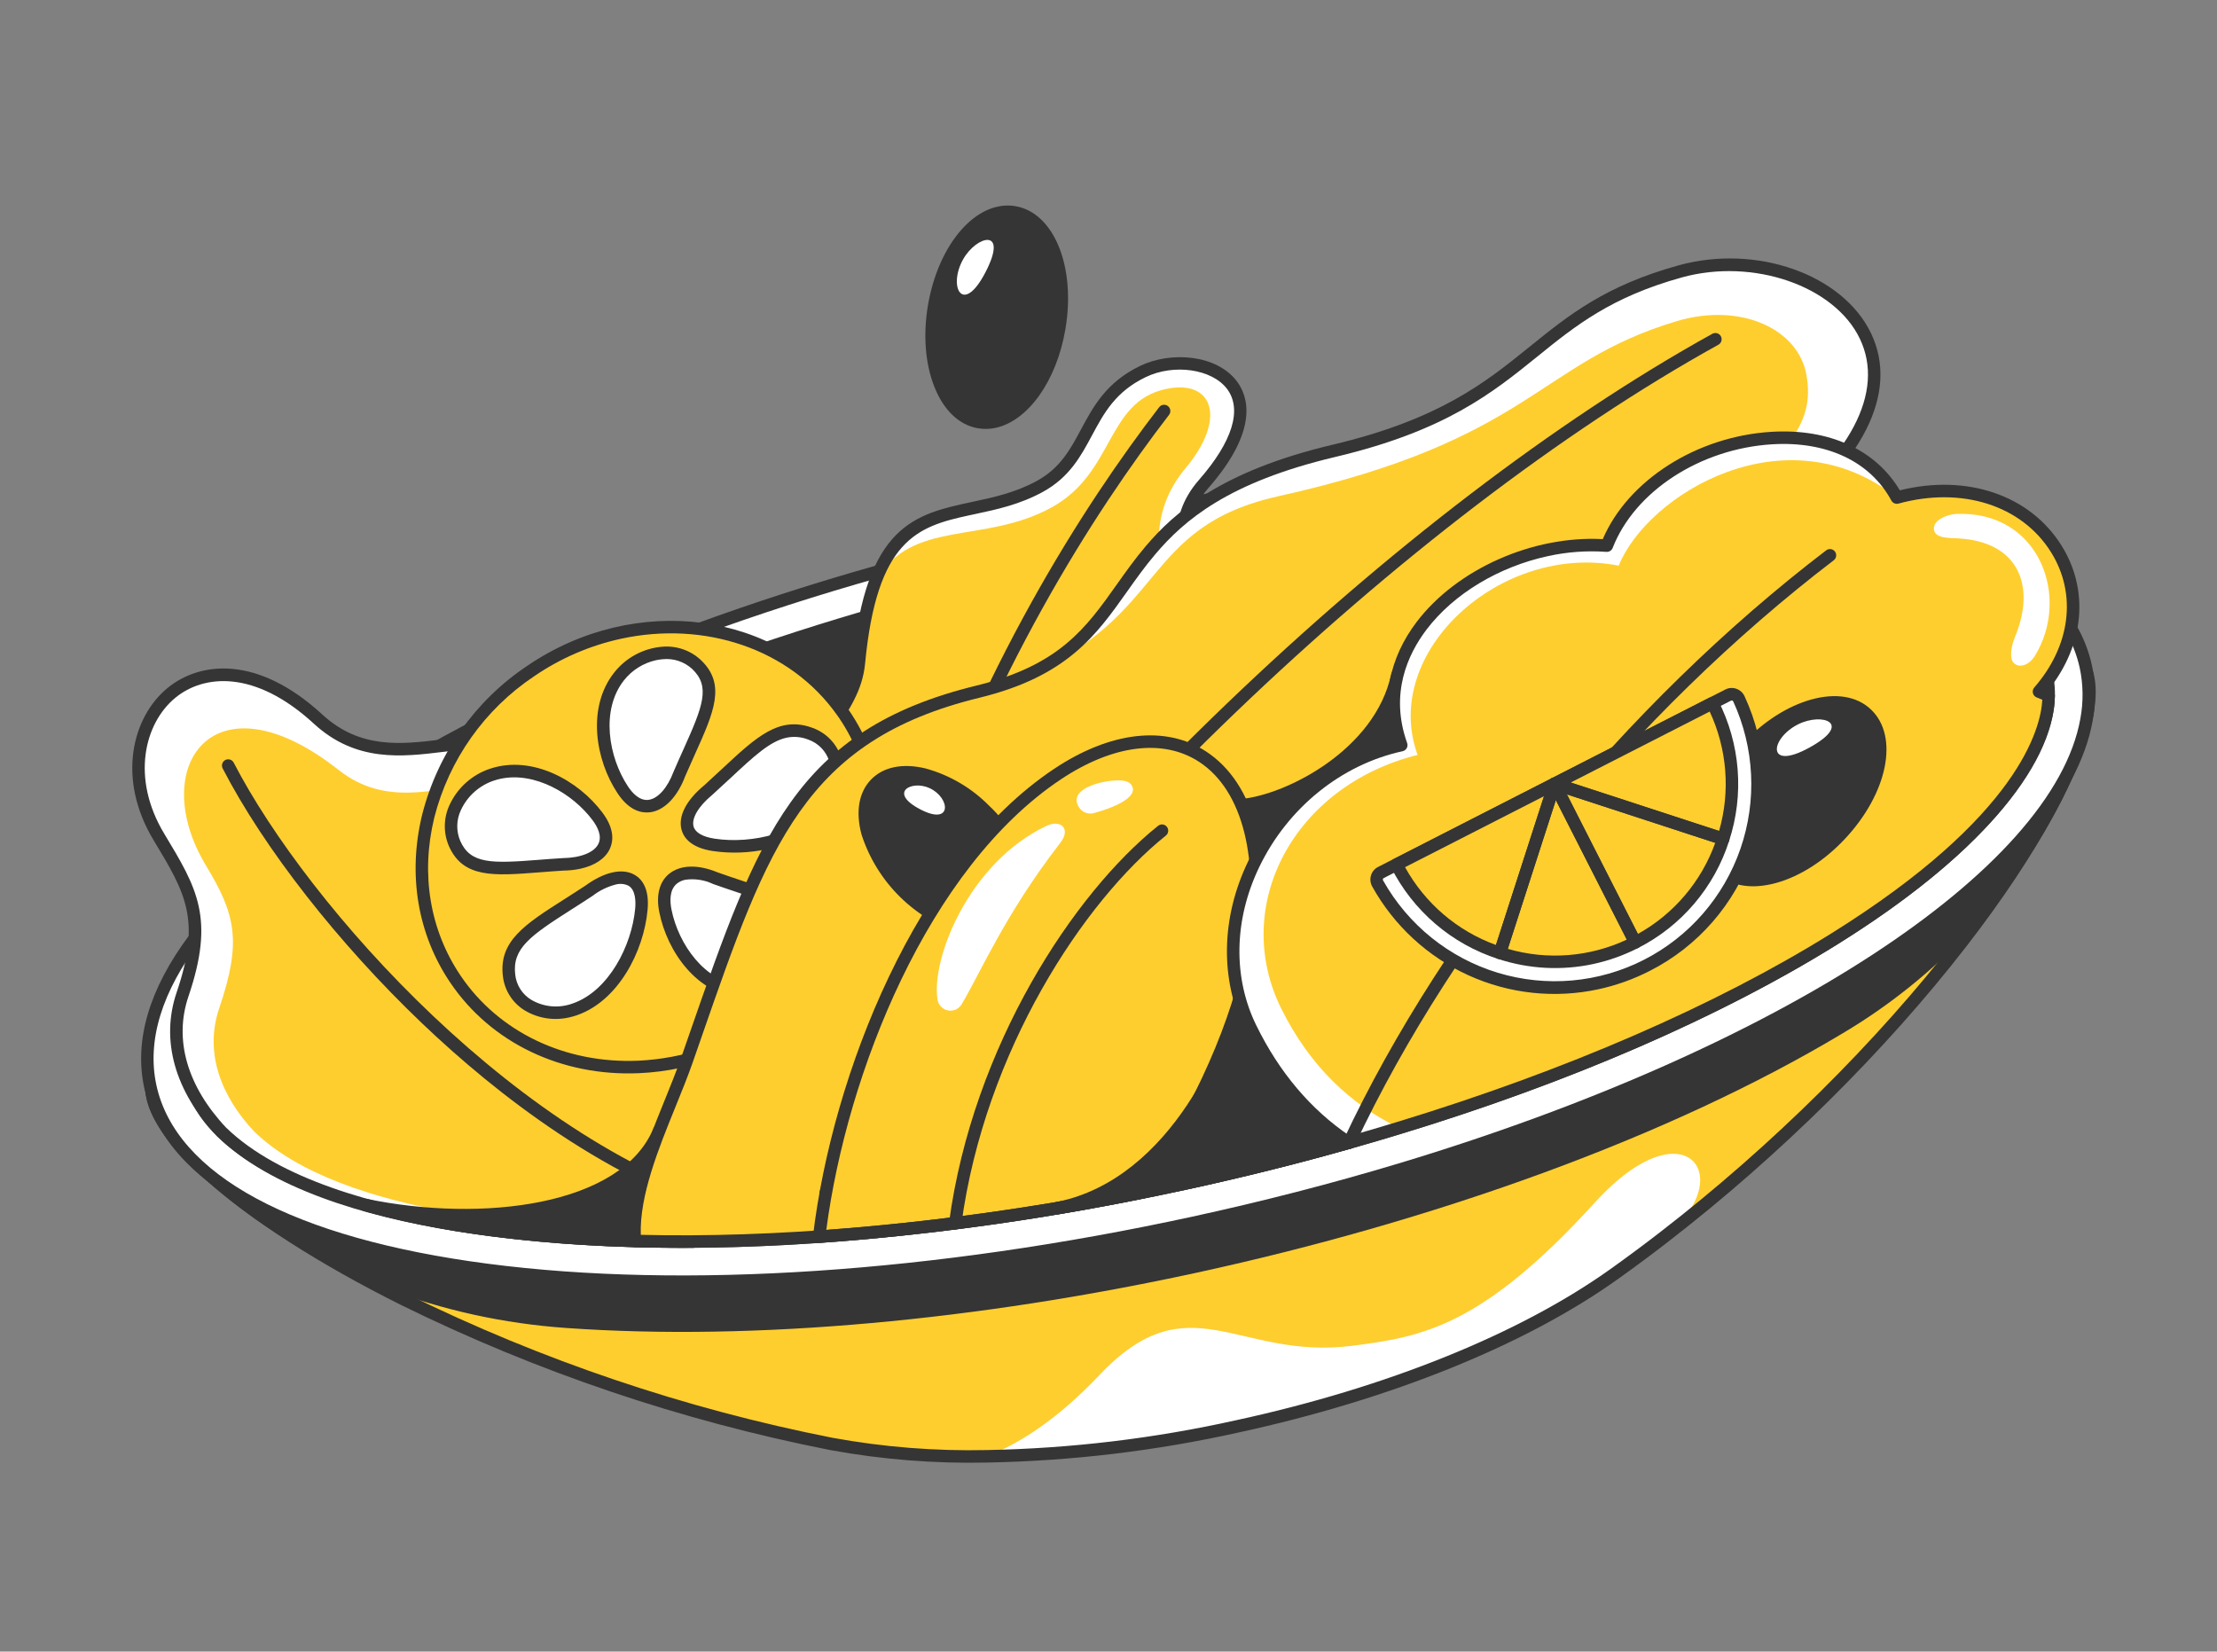 <svg width="251" height="187" viewBox="0 0 251 187" fill="none" xmlns="http://www.w3.org/2000/svg">
<rect x="0" y="0" width="251" height="187" fill="#808080" stroke="none"/>
<g clip-path="url(#clip0_241_995)">
<path d="M235.168 74.299C229.597 68.899 20.256 114.319 17.423 121.542C13.557 131.401 50.895 155.054 94.112 163.485C105.532 165.713 121.687 165.488 140.087 161.496C158.487 157.504 173.295 151.008 182.757 144.252C218.779 118.539 242.723 81.622 235.168 74.299Z" fill="#FECE2F"/>
<path d="M187.887 140.382C184.345 142.84 171.638 154.647 140.088 161.497C130.778 163.569 121.284 164.705 111.747 164.888C115.565 163.384 119.839 160.585 124.477 155.688C134.659 144.932 140.113 154.033 153.102 152.374C161.085 151.362 167.801 150.167 180.557 136.161C191.168 124.512 197.196 133.921 187.887 140.382Z" fill="white"/>
<path d="M232.857 90.144C227.287 101.054 218.753 110.155 208.241 116.397C171.062 138.682 109.315 152.836 64.158 149.653C50.432 148.685 37.217 143.814 26.404 135.26C19.562 129.852 16.104 124.899 17.419 121.543C20.122 114.655 210.516 73.055 233.095 73.863C234.697 75.793 235.816 78.078 236.359 80.528C236.224 81.02 235.963 83.996 232.857 90.144Z" fill="#353535"/>
<path d="M135.369 144.124C110.812 149.452 85.578 151.872 64.11 150.359C49.923 149.359 36.732 144.33 25.966 135.816C18.524 129.931 15.342 124.905 16.765 121.282C17.091 120.45 17.855 118.503 48.907 110.388C66.763 105.722 91.178 99.946 117.653 94.126C164.942 83.729 221.25 72.731 233.12 73.156C233.221 73.159 233.32 73.185 233.41 73.23C233.501 73.275 233.58 73.339 233.644 73.418C235.316 75.434 236.484 77.822 237.051 80.382C237.074 80.493 237.071 80.609 237.04 80.719C237.025 80.77 237.011 80.859 236.988 80.982C236.8 81.983 236.231 85.031 233.486 90.465C227.861 101.497 219.234 110.698 208.605 117.004C189.102 128.695 162.654 138.204 135.369 144.124ZM125.164 93.934C122.937 94.417 120.726 94.9 118.532 95.382C92.187 101.168 67.812 106.925 49.897 111.593C21.58 118.97 18.378 121.284 18.07 121.818C16.94 124.7 20.133 129.403 26.838 134.705C37.382 143.042 50.302 147.967 64.207 148.947C109.277 152.124 171.042 137.87 207.879 115.789C218.28 109.62 226.723 100.617 232.227 89.823L232.857 90.144L232.227 89.823C234.881 84.57 235.423 81.671 235.601 80.718C235.615 80.645 235.628 80.582 235.639 80.526C235.131 78.347 234.145 76.309 232.751 74.561C220.971 74.356 170.2 84.163 125.164 93.934Z" fill="#353535"/>
<path d="M140.238 162.189C130.882 164.274 121.341 165.415 111.756 165.596C105.799 165.728 99.843 165.254 93.98 164.179C77.147 160.861 60.818 155.34 45.411 147.759C36.083 143.101 28.407 138.17 23.212 133.5C17.774 128.612 15.546 124.387 16.765 121.283C17.091 120.451 17.855 118.504 48.907 110.389C66.763 105.723 91.178 99.947 117.653 94.127C164.943 83.73 221.25 72.732 233.121 73.157C234.494 73.206 235.253 73.395 235.658 73.792C237.115 75.203 237.586 77.513 237.056 80.654C235.983 87.042 230.721 96.707 222.617 107.165C213.476 118.972 201.474 130.855 188.822 140.624L188.809 140.634C188.796 140.645 188.783 140.656 188.768 140.667C186.974 142.056 185.088 143.457 183.163 144.829C172.731 152.279 157.486 158.444 140.238 162.189ZM125.163 93.934C122.937 94.417 120.726 94.9 118.532 95.382C92.187 101.168 67.812 106.925 49.897 111.593C21.58 118.97 18.378 121.284 18.07 121.818C16.037 127 27.797 137.383 46.038 146.492C61.331 154.017 77.539 159.497 94.247 162.79C100.016 163.846 105.876 164.312 111.737 164.181C121.227 164.001 130.674 162.871 139.938 160.805C157.004 157.103 172.064 151.017 182.345 143.676C184.244 142.32 186.104 140.939 187.874 139.57C187.909 139.537 187.947 139.508 187.987 139.481C200.538 129.786 212.439 118.001 221.502 106.295C229.468 96.013 234.63 86.58 235.666 80.415C236.113 77.763 235.78 75.876 234.676 74.807C233.572 73.738 234.395 74.618 233.072 74.571C221.929 74.171 170.625 84.071 125.163 93.934Z" fill="#353535"/>
<path d="M236.15 75.483C236.57 77.461 236.596 79.504 236.226 81.491C233.095 99.06 201.8 119.398 158.519 132.414C151.037 134.665 143.202 136.695 135.09 138.455C74.577 151.584 21.717 144.676 17.02 123.026C12.322 101.376 57.568 73.188 118.081 60.058C144.022 54.43 168.558 52.482 188.495 53.8C211.81 55.344 228.837 61.352 234.47 71.157C235.25 72.503 235.817 73.962 236.15 75.483Z" fill="white"/>
<path d="M135.24 139.147C105.897 145.513 77.413 147.409 55.034 144.484C32.416 141.528 18.671 133.96 16.331 123.175C13.991 112.39 23.364 99.807 42.724 87.744C61.878 75.81 88.586 65.732 117.93 59.365C143.216 53.879 167.631 51.71 188.539 53.093C212.918 54.708 229.446 60.996 235.08 70.803C235.897 72.213 236.49 73.741 236.839 75.333C237.278 77.403 237.306 79.538 236.92 81.617C235.353 90.411 227.017 99.968 212.815 109.253C198.784 118.426 180.079 126.669 158.723 133.092C151.127 135.377 143.226 137.414 135.24 139.147ZM118.231 60.749C89.04 67.082 62.489 77.096 43.469 88.947C24.654 100.67 15.505 112.72 17.709 122.876C19.912 133.032 33.232 140.208 55.214 143.081C77.437 145.985 105.751 144.097 134.94 137.764C142.89 136.039 150.755 134.011 158.316 131.737C201.444 118.765 232.477 98.523 235.531 81.366C235.885 79.469 235.86 77.52 235.461 75.632C235.143 74.183 234.603 72.792 233.859 71.509C228.546 62.261 211.995 56.063 188.449 54.505C167.967 53.151 143.029 55.368 118.231 60.749Z" fill="#353535"/>
<path d="M231.726 76.442C231.771 76.646 231.81 76.847 231.836 77.055C231.921 77.623 231.957 78.196 231.944 78.77L231.945 78.774C231.792 86.692 222.971 96.775 207.68 106.303C193.14 115.362 174.071 123.34 152.742 129.372C152.727 129.379 152.711 129.383 152.694 129.386C148.022 130.712 143.235 131.941 138.366 133.062C136.96 133.391 135.547 133.708 134.127 134.015C123.342 136.363 112.435 138.114 101.457 139.262C85.938 140.867 70.105 141.154 55.702 139.277C41.256 137.39 30.51 133.418 25.12 128.192C25.103 128.179 25.088 128.163 25.073 128.147C13.22 116.611 31.492 100.927 45.49 92.209C66.767 78.955 94.558 69.811 119.044 64.498C122.808 63.681 126.552 62.941 130.274 62.275C149.417 58.846 167.842 57.42 183.977 58.104C188.686 58.301 193.192 58.676 197.468 59.236C198.355 59.35 199.229 59.475 200.092 59.61C218.275 62.387 230.026 68.605 231.726 76.442Z" fill="#353535"/>
<path d="M134.277 134.707C123.467 137.063 112.535 138.819 101.53 139.966C84.506 141.729 69.056 141.731 55.613 139.979C41.193 138.096 30.189 134.09 24.631 128.699C24.608 128.679 24.586 128.658 24.565 128.635C21.547 125.691 20.22 122.29 20.62 118.528C21.819 107.254 38.152 95.946 45.118 91.607C70.396 75.86 102.191 67.429 118.894 63.805C122.687 62.983 126.474 62.233 130.15 61.577C149.243 58.159 167.866 56.712 184.006 57.396C188.756 57.595 193.319 57.977 197.559 58.533C198.399 58.64 199.262 58.765 200.199 58.91C218.895 61.766 230.639 68.102 232.416 76.293C232.464 76.517 232.506 76.737 232.536 76.966C232.624 77.558 232.662 78.156 232.65 78.754C232.653 78.765 232.651 78.777 232.651 78.79C232.492 87.015 223.528 97.263 208.053 106.905C193.524 115.957 174.476 123.958 152.972 130.043C152.93 130.058 152.888 130.07 152.845 130.078C148.201 131.397 143.369 132.637 138.525 133.753C137.186 134.065 135.796 134.378 134.277 134.707ZM25.587 127.661L25.61 127.682C30.952 132.863 41.671 136.732 55.793 138.576C69.128 140.314 84.467 140.308 101.384 138.558C112.337 137.417 123.218 135.669 133.977 133.324C135.489 132.996 136.872 132.685 138.206 132.373C143.028 131.262 147.838 130.029 152.502 128.706L152.506 128.705C152.521 128.702 152.535 128.695 152.551 128.691C173.947 122.64 192.882 114.691 207.309 105.702C222.35 96.33 231.068 86.523 231.241 78.791C231.24 78.778 231.241 78.766 231.24 78.754C231.252 78.221 231.219 77.687 231.14 77.159C231.114 76.956 231.078 76.775 231.039 76.591C229.417 69.118 217.81 63.031 199.988 60.309C199.061 60.165 198.209 60.043 197.38 59.936C193.178 59.386 188.66 59.007 183.95 58.81C167.91 58.131 149.393 59.57 130.4 62.971C126.741 63.624 122.97 64.371 119.193 65.19C102.579 68.795 70.96 77.176 45.862 92.811C39.071 97.04 23.154 108.027 22.021 118.681C21.668 121.993 22.86 125.009 25.563 127.638C25.574 127.645 25.58 127.653 25.587 127.661ZM152.431 128.737L152.428 128.737L152.431 128.737Z" fill="#353535"/>
<path d="M84.142 128.835C84.17 129.131 84.193 129.433 84.209 129.741L76.378 137.791L75.805 140.571C65.953 140.5 52.548 139.596 41.378 136.441L41.377 136.436C34.786 134.575 28.968 131.923 25.12 128.192C25.103 128.178 25.088 128.162 25.073 128.146C20.997 123.81 18.727 118.3 20.666 112.593C23.541 104.136 21.755 101.004 18.001 94.78C10.54 82.418 22.322 68.825 36.012 81.419C41.192 86.186 46.845 84.727 52.03 84.207C57.968 83.611 63.287 84.242 66.578 96.824C68.886 105.649 72.753 110.385 76.28 114.366C77.758 116.035 79.174 117.569 80.394 119.219C82.544 121.994 83.847 125.334 84.142 128.835Z" fill="white"/>
<path d="M81.833 129.965C82.003 134.737 79.911 137.609 76.715 139.25C62.928 139.359 38.671 137.708 28.813 128.145C28.798 128.133 28.784 128.12 28.771 128.106C25.116 124.215 23.08 119.272 24.818 114.155C27.397 106.569 26.679 103.568 23.312 97.985C16.619 86.896 24.11 75.966 38.334 87.176C48.962 95.552 60.467 78.858 66 100.01C70.459 117.045 81.377 117.1 81.833 129.965Z" fill="#FECE2F"/>
<path d="M84.142 128.835C84.184 129.282 84.215 129.744 84.23 130.22C84.422 135.538 82.087 138.742 78.524 140.57C68.533 140.65 53.614 139.898 41.378 136.44L41.377 136.435C53.757 138.998 70.671 137.657 74.637 128.015C79.814 128.463 82.623 128.704 84.142 128.835Z" fill="#353535"/>
<path d="M78.673 141.26C78.626 141.27 78.578 141.275 78.53 141.276C70.309 141.342 54.528 140.889 41.187 137.119C41.005 137.074 40.848 136.959 40.75 136.799C40.652 136.638 40.621 136.445 40.665 136.262C40.709 136.08 40.824 135.922 40.983 135.824C41.143 135.726 41.336 135.696 41.518 135.74C54.553 138.439 70.361 136.553 73.984 127.742C74.041 127.603 74.141 127.486 74.269 127.408C74.397 127.329 74.547 127.294 74.696 127.307C79.687 127.74 82.477 127.979 84.032 128.113L84.201 128.128C84.366 128.142 84.521 128.214 84.638 128.331C84.756 128.448 84.829 128.603 84.844 128.768C84.889 129.255 84.919 129.735 84.934 130.197C85.118 135.329 83.07 139.032 78.845 141.199C78.79 141.227 78.733 141.247 78.673 141.26ZM53.62 138.27C61.813 139.411 70.078 139.944 78.347 139.863C81.994 137.934 83.688 134.785 83.523 130.243C83.515 129.995 83.502 129.743 83.485 129.487C81.924 129.353 79.342 129.131 75.078 128.761C71.876 135.685 62.676 138.118 53.62 138.27Z" fill="#353535"/>
<path d="M84.259 138.148C84.149 138.172 84.034 138.169 83.924 138.138C69.072 134.05 56.082 123.777 47.799 115.879C38.329 106.848 29.882 96.052 25.209 87.004C25.167 86.921 25.141 86.831 25.133 86.738C25.125 86.645 25.135 86.552 25.163 86.463C25.191 86.375 25.236 86.292 25.296 86.221C25.356 86.15 25.429 86.092 25.511 86.049C25.594 86.006 25.684 85.98 25.776 85.973C25.868 85.965 25.961 85.975 26.05 86.004C26.138 86.032 26.22 86.077 26.291 86.137C26.362 86.197 26.421 86.271 26.463 86.354C34.84 102.573 59.013 129.814 84.299 136.773C84.451 136.815 84.585 136.907 84.679 137.034C84.773 137.161 84.822 137.317 84.818 137.475C84.814 137.633 84.757 137.786 84.656 137.908C84.555 138.03 84.417 138.114 84.263 138.147L84.259 138.148Z" fill="#353535"/>
<path d="M78.673 141.26C78.626 141.27 78.578 141.275 78.53 141.276C66.324 141.375 36.636 140.343 24.63 128.699C24.602 128.674 24.575 128.648 24.551 128.619C19.781 123.535 18.164 117.762 19.998 112.363C22.804 104.109 20.997 101.113 17.397 95.144C13.172 88.142 14.983 81.175 18.956 77.907C22.602 74.909 29.123 74.12 36.487 80.896C40.78 84.848 45.457 84.279 49.982 83.728C56.605 82.923 63.453 82.09 67.26 96.646C69.686 105.913 73.853 110.587 77.528 114.711C81.359 119.009 84.669 122.722 84.934 130.196C85.118 135.331 83.07 139.033 78.845 141.201C78.79 141.228 78.733 141.248 78.673 141.26ZM25.587 127.661L25.609 127.682C37.496 139.21 68.755 139.929 78.348 139.863C81.994 137.934 83.688 134.785 83.523 130.243C83.276 123.28 80.275 119.914 76.477 115.652C72.694 111.409 68.407 106.6 65.894 97.002C62.4 83.643 56.724 84.333 50.153 85.133C45.537 85.694 40.306 86.331 35.534 81.939C28.836 75.776 23.041 76.382 19.851 79.004C16.348 81.885 14.794 88.102 18.604 94.413C22.31 100.558 24.352 103.943 21.334 112.822C19.675 117.704 21.185 122.974 25.586 127.66L25.587 127.661Z" fill="#353535"/>
<path d="M137.441 53.383L137.437 53.384C137.082 53.842 136.693 54.312 136.271 54.8C130.192 61.748 137.732 69.559 136.286 77.818C135.804 80.591 134.31 83.413 130.946 86.267C130.904 86.309 130.857 86.348 130.814 86.385C124.979 91.277 119.167 95.825 113.852 99.823C100.737 109.689 90.646 116.202 90.646 116.202C90.392 115.308 90.156 114.442 89.938 113.603C85.552 96.377 89.447 89.121 93.029 83.736C93.808 82.568 94.573 81.481 95.233 80.403C96.271 78.719 97.052 77.048 97.239 75.068C97.619 71.099 98.264 68.095 99.123 65.798C99.123 65.796 99.124 65.793 99.125 65.792C99.126 65.79 99.128 65.788 99.13 65.787C102.799 56.014 110.37 59.104 117.733 55.066C123.682 51.809 122.483 45.407 129.39 42.067C135.184 39.266 145.536 42.854 137.441 53.383Z" fill="#FECE2F"/>
<path d="M136.271 54.8C128.15 64.079 144.328 74.902 130.945 86.267L129.073 84.288C135.309 79.067 134.071 74.513 132.505 68.75C131.167 63.82 129.774 58.339 134.234 52.996C138.926 47.385 137.347 42.883 131.982 44.047C125.193 45.52 126.216 53.526 119.043 57.459C111.329 61.691 103.237 58.675 99.134 65.786C102.803 56.012 110.374 59.103 117.737 55.064C123.685 51.807 122.486 45.405 129.394 42.066C135.435 39.141 146.449 43.181 136.271 54.8Z" fill="white"/>
<path d="M90.797 116.893C90.622 116.931 90.439 116.901 90.285 116.809C90.131 116.717 90.017 116.569 89.968 116.396C84.045 95.732 89.316 87.949 93.165 82.266C94.837 79.799 96.28 77.668 96.534 74.998C98.022 59.397 103.614 58.209 110.087 56.822C112.481 56.312 114.956 55.783 117.397 54.445C120.04 52.996 121.181 50.872 122.386 48.62C123.796 45.997 125.252 43.281 129.083 41.427C132.487 39.781 137.698 40.089 140.032 43.171C141.308 44.855 142.583 48.665 136.8 55.267C133.43 59.115 134.529 63.163 135.803 67.85C137.387 73.683 139.183 80.294 131.265 86.928C118.405 97.612 104.972 107.583 91.026 116.796C90.956 116.842 90.878 116.874 90.797 116.893ZM109.672 58.359C103.835 59.625 99.276 61.13 97.942 75.133C97.653 78.164 96.116 80.434 94.336 83.061C90.499 88.727 85.739 95.758 91.067 115.081C104.674 106.04 117.792 96.28 130.366 85.841C137.589 79.789 135.992 73.908 134.447 68.221C133.183 63.566 131.875 58.752 135.745 54.333C139.541 49.999 140.666 46.339 138.915 44.027C137.208 41.773 132.902 41.154 129.702 42.703C126.283 44.357 124.996 46.755 123.633 49.293C122.382 51.626 121.087 54.038 118.077 55.688C115.455 57.126 112.878 57.676 110.386 58.207L109.672 58.359Z" fill="#353535"/>
<path d="M103.238 101.829C103.116 101.855 102.989 101.849 102.871 101.81C102.753 101.771 102.646 101.702 102.563 101.609C102.48 101.515 102.423 101.402 102.398 101.28C102.373 101.157 102.38 101.03 102.42 100.912C110.823 75.651 122.729 57.164 131.237 46.103C131.294 46.029 131.365 45.968 131.445 45.921C131.526 45.875 131.614 45.845 131.706 45.834C131.798 45.822 131.892 45.829 131.981 45.853C132.071 45.878 132.154 45.92 132.228 45.977C132.301 46.034 132.363 46.105 132.409 46.185C132.455 46.266 132.485 46.355 132.496 46.447C132.508 46.54 132.502 46.633 132.478 46.723C132.453 46.813 132.412 46.897 132.355 46.971C123.914 57.945 112.099 76.291 103.758 101.364C103.719 101.48 103.65 101.584 103.559 101.666C103.468 101.747 103.357 101.803 103.238 101.829Z" fill="#353535"/>
<path d="M87.072 115.822C99.228 107.546 103.043 91.917 95.593 80.912C88.144 69.908 72.251 67.696 60.095 75.972C47.94 84.248 44.125 99.878 51.574 110.882C59.024 121.886 74.917 124.098 87.072 115.822Z" fill="#FECE2F"/>
<path d="M77.097 120.895C75.53 121.235 73.937 121.441 72.335 121.51C63.567 121.89 55.587 118.065 50.991 111.276C47.275 105.788 46.141 99.025 47.798 92.234C49.548 85.33 53.788 79.327 59.698 75.385C71.954 67.037 88.21 69.185 95.937 80.173C95.998 80.25 96.074 80.359 96.145 80.466L96.176 80.511C103.834 91.825 99.927 107.928 87.467 116.41C84.329 118.558 80.809 120.08 77.097 120.895ZM70.303 72.322C66.791 73.089 63.46 74.527 60.491 76.557C54.869 80.302 50.835 86.009 49.168 92.573C47.607 98.969 48.669 105.332 52.157 110.483C56.475 116.862 63.996 120.455 72.272 120.096C77.431 119.851 82.418 118.168 86.674 115.238C98.491 107.194 102.231 91.972 95.011 81.307L94.98 81.262C94.924 81.178 94.867 81.094 94.805 81.014C89.435 73.379 79.7 70.283 70.303 72.322Z" fill="#353535"/>
<path d="M70.073 76.61C72.232 73.847 76.405 72.909 78.856 75.236C81.824 78.054 79.566 81.477 76.923 87.612C75.538 91.312 72.691 92.726 70.513 89.438C68.294 86.106 67.095 80.407 70.073 76.61Z" fill="white"/>
<path d="M80.808 95.658C76.706 95.039 77.028 92.056 80.184 89.457C85.286 84.852 87.833 81.608 91.769 83.084C95.019 84.302 95.674 88.243 93.747 91.149C91.101 95.153 84.972 96.293 80.808 95.658Z" fill="white"/>
<path d="M75.331 103.12C74.543 99.196 77.466 97.966 80.974 99.425C87.025 101.579 90.937 102.175 90.861 106.388C90.798 109.866 87.3 112.442 83.913 112.22C79.249 111.923 76.123 107.108 75.331 103.12Z" fill="white"/>
<path d="M67.658 92.452C70.018 95.612 67.724 97.812 63.772 97.864C57.1 98.273 53.113 99.24 51.462 95.496C50.099 92.405 52.393 88.798 55.725 87.701C60.308 86.184 65.269 89.238 67.658 92.452Z" fill="white"/>
<path d="M65.074 114.282C61.757 115.432 58.046 113.855 57.633 110.441C57.131 106.308 60.928 104.644 66.676 100.856C69.987 98.453 72.993 98.862 72.614 102.948C72.236 107.098 69.641 112.704 65.074 114.282Z" fill="white"/>
<path d="M73.864 91.922C73.765 91.943 73.666 91.96 73.566 91.971C72.624 92.079 71.228 91.793 69.927 89.83C67.39 86.02 66.435 80.104 69.519 76.171C70.173 75.335 70.992 74.641 71.925 74.135C72.857 73.629 73.883 73.32 74.94 73.228C75.737 73.153 76.54 73.247 77.298 73.504C78.056 73.761 78.752 74.176 79.34 74.722C82.244 77.479 80.825 80.632 78.676 85.403C78.326 86.181 77.953 87.009 77.572 87.893C76.744 90.106 75.37 91.595 73.864 91.922ZM74.257 74.754C72.819 75.076 71.538 75.886 70.628 77.047C67.987 80.415 68.901 85.742 71.1 89.046C71.601 89.802 72.407 90.677 73.406 90.564C74.478 90.44 75.57 89.216 76.264 87.362C76.661 86.438 77.036 85.601 77.39 84.819C79.577 79.96 80.457 77.729 78.372 75.749C77.927 75.338 77.4 75.028 76.827 74.836C76.253 74.645 75.646 74.578 75.045 74.639C74.78 74.659 74.516 74.697 74.257 74.754Z" fill="#353535"/>
<path d="M86.837 96.141C84.822 96.58 82.744 96.653 80.703 96.357C78.223 95.983 77.41 94.844 77.164 93.955C76.746 92.439 77.683 90.6 79.736 88.91C80.447 88.267 81.13 87.631 81.77 87.034C85.667 83.404 88.241 81.007 92.015 82.421C92.774 82.696 93.46 83.142 94.019 83.726C94.579 84.31 94.997 85.016 95.241 85.788C95.527 86.755 95.594 87.773 95.437 88.769C95.281 89.764 94.903 90.712 94.334 91.542C92.718 93.988 89.87 95.483 86.837 96.141ZM89.039 83.528C87.175 83.932 85.368 85.615 82.731 88.072C82.085 88.674 81.397 89.314 80.656 89.983C79.076 91.285 78.269 92.655 78.524 93.579C78.712 94.263 79.561 94.754 80.911 94.958C85.081 95.595 90.79 94.34 93.157 90.756C93.61 90.104 93.911 89.358 94.039 88.574C94.167 87.789 94.119 86.985 93.897 86.221C93.721 85.651 93.414 85.13 93.002 84.7C92.589 84.269 92.082 83.942 91.521 83.743C90.733 83.427 89.869 83.352 89.039 83.528Z" fill="#353535"/>
<path d="M85.866 112.772C85.21 112.916 84.537 112.968 83.867 112.926C79.009 112.616 75.545 107.827 74.639 103.257C74.262 101.377 74.652 99.848 75.737 98.953C77.001 97.91 79.007 97.843 81.242 98.773C82.079 99.07 82.906 99.347 83.684 99.608C88.301 101.16 91.641 102.28 91.566 106.402C91.54 107.26 91.338 108.102 90.975 108.879C90.612 109.655 90.095 110.348 89.455 110.916C88.443 111.841 87.205 112.482 85.866 112.772ZM77.575 99.611C77.231 99.679 76.909 99.828 76.634 100.047C75.783 100.749 75.832 102.03 76.022 102.98C76.805 106.92 79.851 111.249 83.955 111.511C84.783 111.553 85.611 111.43 86.391 111.149C87.171 110.867 87.888 110.433 88.498 109.871C88.997 109.432 89.402 108.895 89.687 108.294C89.972 107.692 90.131 107.039 90.155 106.373C90.209 103.416 88.073 102.572 83.237 100.949C82.453 100.684 81.618 100.405 80.738 100.091C79.753 99.622 78.653 99.455 77.575 99.611L77.575 99.611Z" fill="#353535"/>
<path d="M65.695 98.364C65.065 98.496 64.424 98.566 63.781 98.571C62.854 98.627 61.948 98.7 61.098 98.767C55.879 99.175 52.431 99.443 50.817 95.783C50.503 95.048 50.347 94.255 50.36 93.456C50.373 92.656 50.555 91.869 50.893 91.146C51.338 90.179 51.977 89.314 52.771 88.606C53.564 87.897 54.495 87.361 55.504 87.03C60.247 85.46 65.492 88.357 68.222 92.03C69.63 93.914 69.429 95.323 69.013 96.174C68.486 97.247 67.297 98.016 65.695 98.364ZM56.655 88.179C56.416 88.231 56.18 88.296 55.947 88.373C55.124 88.641 54.365 89.077 53.717 89.653C53.069 90.229 52.547 90.933 52.182 91.721C51.924 92.263 51.783 92.855 51.77 93.457C51.758 94.058 51.872 94.656 52.107 95.21C53.268 97.842 55.668 97.769 60.987 97.354C61.845 97.287 62.758 97.216 63.728 97.157C65.747 97.129 67.274 96.513 67.747 95.546C68.187 94.649 67.635 93.599 67.095 92.875C64.861 89.871 60.549 87.335 56.654 88.18L56.655 88.179Z" fill="#353535"/>
<path d="M64.438 115.195C62.72 115.592 60.914 115.307 59.399 114.399C58.722 113.984 58.148 113.419 57.721 112.748C57.294 112.077 57.025 111.317 56.935 110.527C56.453 106.549 59.429 104.654 63.934 101.786C64.674 101.314 65.463 100.812 66.291 100.266C68.435 98.709 70.47 98.259 71.847 99.051C72.643 99.506 73.544 100.566 73.316 103.016C72.888 107.72 69.999 113.331 65.305 114.951C65.021 115.049 64.731 115.131 64.438 115.195ZM69.676 100.158C68.738 100.405 67.859 100.838 67.091 101.432C66.229 102 65.435 102.506 64.689 102.981C60.02 105.956 57.975 107.391 58.333 110.358C58.396 110.939 58.593 111.498 58.907 111.991C59.221 112.484 59.645 112.898 60.144 113.2C60.849 113.613 61.636 113.864 62.448 113.935C63.261 114.006 64.078 113.896 64.843 113.613C68.927 112.204 71.533 107.034 71.911 102.884C71.984 102.115 71.978 100.756 71.148 100.28C70.688 100.06 70.165 100.017 69.676 100.158Z" fill="#353535"/>
<path d="M186.544 67.542C162.423 79.281 187.448 93.35 165.078 108.913C156.495 114.885 155.723 122.342 152.742 129.372C152.234 129.627 111.77 141.618 71.886 140.504C71.322 134.211 75.573 126.31 77.767 120.027C85.571 97.66 89.219 85.039 107.041 79.338C108.294 78.941 112.942 77.697 112.946 77.698C131.084 72.013 123.25 57.612 150.991 51.053C173.824 45.653 172.448 35.639 190.24 30.724C208.143 25.781 230.735 46.058 186.544 67.542Z" fill="#FECE2F"/>
<path d="M140.589 91.168C146.33 90.639 156.339 85.218 158.191 76.489C160.989 80.687 156.314 90.346 156.314 90.346L153.275 96.234L146.468 100.454L134.065 101.592L140.589 91.168Z" fill="#353535"/>
<path d="M146.618 101.145C146.59 101.151 146.562 101.156 146.534 101.158L134.133 102.296C134.002 102.309 133.87 102.284 133.752 102.224C133.635 102.165 133.536 102.074 133.467 101.962C133.398 101.849 133.362 101.72 133.362 101.588C133.363 101.456 133.4 101.327 133.47 101.215L139.992 90.791C140.049 90.699 140.127 90.622 140.219 90.565C140.312 90.508 140.416 90.473 140.523 90.463C145.641 89.992 155.692 84.869 157.501 76.341C157.529 76.204 157.596 76.08 157.695 75.982C157.794 75.885 157.92 75.819 158.056 75.794C158.192 75.768 158.333 75.783 158.461 75.836C158.589 75.89 158.698 75.98 158.775 76.096C161.765 80.581 157.145 90.247 156.947 90.656L153.899 96.561C153.84 96.674 153.752 96.77 153.644 96.837L146.836 101.056C146.769 101.098 146.695 101.128 146.618 101.145ZM135.423 100.757L146.237 99.763L152.739 95.733L155.687 90.018C156.728 87.866 158.849 82.323 158.272 78.719C155.454 86.275 146.762 91.143 141.004 91.833L135.423 100.757Z" fill="#353535"/>
<path d="M114.815 104.086C117.319 101.506 115.836 95.982 111.504 91.748C107.172 87.514 101.63 86.174 99.126 88.754C96.623 91.334 98.105 96.858 102.437 101.091C106.769 105.325 112.311 106.666 114.815 104.086Z" fill="#353535"/>
<path d="M112.763 105.961C111.564 106.191 110.328 106.146 109.147 105.832C106.44 105.028 103.968 103.575 101.945 101.598C99.922 99.62 98.409 97.179 97.538 94.484C96.845 91.903 97.23 89.693 98.621 88.259C100.013 86.825 102.206 86.381 104.795 87.007C107.523 87.758 110.007 89.218 111.996 91.239C114.063 93.18 115.583 95.634 116.405 98.352C117.097 100.933 116.712 103.144 115.321 104.578C114.625 105.284 113.735 105.766 112.763 105.961ZM101.484 88.261C100.782 88.398 100.136 88.741 99.63 89.248C98.599 90.31 98.339 92.039 98.897 94.12C99.703 96.568 101.086 98.786 102.928 100.585C104.77 102.385 107.016 103.712 109.477 104.455C111.563 104.961 113.28 104.653 114.31 103.592C115.34 102.53 115.601 100.801 115.043 98.72C114.237 96.272 112.855 94.054 111.013 92.254C109.172 90.455 106.926 89.127 104.466 88.383C103.493 88.12 102.474 88.078 101.484 88.261Z" fill="#353535"/>
<path d="M104.2 91.643C100.486 89.712 103.223 88.288 105.262 89.244C107.603 90.341 107.834 93.533 104.2 91.643Z" fill="white"/>
<path d="M93.651 135.728C93.515 135.757 93.373 135.745 93.243 135.694C93.114 135.643 93.002 135.554 92.923 135.439C92.843 135.325 92.799 135.189 92.796 135.049C92.793 134.91 92.832 134.772 92.907 134.655C116.649 97.387 158.165 57.556 193.864 37.793C193.945 37.748 194.035 37.718 194.127 37.708C194.22 37.697 194.313 37.704 194.403 37.73C194.492 37.755 194.576 37.799 194.649 37.857C194.722 37.915 194.782 37.987 194.827 38.069C194.873 38.151 194.901 38.241 194.911 38.333C194.922 38.426 194.913 38.52 194.887 38.61C194.861 38.699 194.818 38.783 194.759 38.855C194.701 38.928 194.629 38.988 194.547 39.033C159.035 58.693 117.725 98.329 94.095 135.418C94.045 135.497 93.98 135.564 93.904 135.618C93.828 135.671 93.742 135.708 93.651 135.728Z" fill="#353535"/>
<path d="M141.696 107.426C140.235 116.018 135.433 126.205 129.523 134.977C117.386 137.451 105.1 139.136 92.743 140.023C94.755 123.208 103.558 98.423 119.727 87.645C133.614 78.394 145.144 87.156 141.696 107.426Z" fill="#FECE2F"/>
<path d="M129.673 135.668L129.663 135.67C117.496 138.152 105.18 139.841 92.793 140.729C92.689 140.736 92.585 140.72 92.488 140.682C92.391 140.644 92.304 140.586 92.233 140.51C92.161 140.434 92.107 140.344 92.074 140.245C92.042 140.146 92.031 140.041 92.044 139.938C94.214 121.784 103.682 97.493 119.338 87.055C125.704 82.814 131.969 82.094 136.533 85.074C142.071 88.694 144.207 96.885 142.393 107.546C141.007 115.702 136.53 125.845 130.11 135.373C130.008 135.525 129.852 135.63 129.673 135.668ZM93.55 139.257C105.492 138.362 117.365 136.72 129.1 134.34C135.325 125.043 139.658 115.203 141.001 107.306C142.69 97.376 140.731 89.509 135.761 86.26C131.694 83.601 125.991 84.321 120.116 88.235C105.076 98.263 95.872 121.515 93.55 139.257Z" fill="#353535"/>
<path d="M161.382 112.025C156.178 117.366 155.225 123.519 152.743 129.372C152.728 129.379 152.712 129.384 152.695 129.387C146.669 131.094 140.463 132.641 134.128 134.015C130.156 134.877 123.722 136.083 119.797 136.777C133.535 134.033 139.797 117.226 140.291 113.231C146.303 105.25 156.294 108.955 156.294 108.955L161.382 112.025Z" fill="#353535"/>
<path d="M134.277 134.707C130.53 135.52 124.218 136.715 119.919 137.474C119.735 137.51 119.545 137.472 119.39 137.367C119.234 137.262 119.126 137.1 119.09 136.916C119.054 136.732 119.092 136.541 119.196 136.385C119.3 136.229 119.462 136.121 119.645 136.085L119.658 136.083C132.791 133.455 139.081 117.259 139.59 113.142C139.606 113.019 139.653 112.902 139.728 112.803C145.982 104.501 156.431 108.252 156.536 108.291C156.577 108.306 156.617 108.325 156.655 108.348L161.746 111.418C161.837 111.473 161.915 111.548 161.973 111.638C162.032 111.727 162.069 111.829 162.083 111.935C162.097 112.041 162.086 112.148 162.053 112.25C162.019 112.351 161.963 112.443 161.889 112.52C158.171 116.335 156.713 120.502 155.168 124.914C154.623 126.47 154.06 128.078 153.394 129.649C153.328 129.804 153.21 129.93 153.06 130.005C152.992 130.038 152.921 130.063 152.848 130.078C146.875 131.774 140.613 133.333 134.277 134.707ZM126.756 134.775C129.427 134.264 132.045 133.743 133.977 133.324C140.186 131.977 146.324 130.452 152.223 128.786C152.817 127.353 153.333 125.877 153.835 124.445C155.281 120.314 156.775 116.049 160.269 112.18L155.99 109.598C155.108 109.289 146.417 106.469 140.964 113.514C140.381 117.428 135.966 129.139 126.756 134.775Z" fill="#353535"/>
<path d="M186.544 67.542C165.377 77.843 182.052 89.916 171.351 103.247C174.209 99.066 173.949 95.045 173.659 90.607C173.193 83.46 169.247 69.714 183.691 62.689C203.595 53.001 205.381 47.572 204.527 42.505C203.642 37.23 197.05 34.202 189.833 36.363C174.011 41.093 173.466 49.807 144.745 56.182C129.046 59.668 132.243 69.9 115.985 76.569C130.247 70.323 124.921 57.22 150.991 51.052C173.824 45.652 172.448 35.639 190.24 30.723C208.032 25.807 230.83 45.99 186.544 67.542Z" fill="white"/>
<path d="M134.277 134.707C130.312 135.567 126.313 136.355 122.395 137.047C104.631 140.189 87.159 141.629 71.868 141.211C71.695 141.206 71.53 141.137 71.405 141.019C71.279 140.9 71.201 140.739 71.185 140.567C70.748 135.688 73.1 129.883 75.176 124.762C75.885 123.012 76.554 121.359 77.102 119.793L78.119 116.871C85.79 94.792 90.016 82.629 110.537 77.628C119.951 75.334 122.953 71.097 126.429 66.192C127.444 64.76 128.491 63.282 129.738 61.815C132.942 58.048 138.234 53.343 150.829 50.364C163.005 47.484 168.184 43.296 173.193 39.245C177.582 35.695 181.729 32.342 190.051 30.042C198.858 27.61 208.631 31.061 211.83 37.735C215.045 44.444 210.918 52.626 200.505 60.184C196.192 63.239 191.624 65.915 186.851 68.18C175.026 73.935 175.423 80.019 175.88 87.065C176.323 93.876 176.825 101.595 165.48 109.495C164.188 110.386 162.984 111.399 161.885 112.522C158.168 116.337 156.709 120.504 155.164 124.916C154.619 126.472 154.056 128.08 153.39 129.651C153.325 129.806 153.206 129.932 153.056 130.007C152.989 130.04 152.917 130.065 152.844 130.08C146.874 131.773 140.612 133.332 134.277 134.707ZM72.549 139.812C87.593 140.17 104.725 138.735 122.151 135.652C126.051 134.964 130.031 134.18 133.979 133.323C140.187 131.976 146.325 130.451 152.225 128.785C152.818 127.353 153.335 125.876 153.836 124.445C155.364 120.081 156.943 115.569 160.879 111.531C162.04 110.345 163.312 109.273 164.678 108.332C175.368 100.887 174.914 93.906 174.475 87.154C174.004 79.914 173.56 73.076 186.237 66.905C190.936 64.676 195.434 62.043 199.68 59.036C209.487 51.918 213.453 44.377 210.562 38.346C207.695 32.363 198.48 29.186 190.43 31.406C182.389 33.628 178.353 36.892 174.081 40.347C168.95 44.497 163.644 48.788 151.157 51.742C139.033 54.61 134.069 58.909 130.814 62.735C129.609 64.152 128.578 65.607 127.582 67.013C124.094 71.936 120.799 76.585 110.875 79.004C91.098 83.826 86.962 95.728 79.453 117.339L78.436 120.264C77.878 121.862 77.201 123.532 76.484 125.299C74.558 130.041 72.39 135.39 72.549 139.812Z" fill="#353535"/>
<path d="M234.47 71.156C234.035 73.293 233.136 75.308 231.836 77.055C231.529 77.475 231.201 77.895 230.839 78.308C231.218 78.454 231.59 78.61 231.945 78.775C231.792 86.693 222.971 96.775 207.68 106.304C193.127 115.37 174.041 123.352 152.695 129.387C148.233 126.436 144.443 122.224 141.599 116.416C135.345 103.664 144.566 87.419 158.651 84.363C154.08 71.575 168.988 60.772 181.923 61.778C182.438 60.463 183.129 59.226 183.979 58.101C185.242 56.429 186.767 54.976 188.496 53.797C196.924 47.942 210.022 47.582 214.75 56.334C227.146 52.941 236.305 61.683 234.47 71.156Z" fill="#FECE2F"/>
<path d="M214.748 56.336C202.231 46.458 186.554 55.913 183.265 64.046C169.957 61.429 156.269 73.799 160.492 85.472C146.409 88.997 139.281 102.617 145.084 114.25C148.331 120.761 152.927 125.059 158.401 127.707C156.487 128.295 154.584 128.855 152.694 129.387C148.233 126.436 144.443 122.223 141.599 116.415C135.345 103.664 144.566 87.419 158.651 84.363C154.08 71.575 168.988 60.772 181.923 61.778C186.785 49.275 208.38 44.552 214.748 56.336Z" fill="white"/>
<path d="M152.845 130.079C152.753 130.099 152.658 130.1 152.566 130.083C152.473 130.065 152.385 130.03 152.307 129.978C147.545 126.827 143.73 122.369 140.966 116.727C138.113 110.909 138.232 103.922 141.293 97.558C144.588 90.707 150.697 85.633 157.738 83.851C156.353 79.251 157.283 74.508 160.388 70.419C164.946 64.422 173.546 60.614 181.459 61.042C184.319 54.379 192.072 49.414 200.528 48.895C207.068 48.493 212.34 50.9 215.091 55.516C222.691 53.631 229.831 56.056 233.399 61.773C236.535 66.794 235.979 72.942 231.993 78.02C232.074 78.055 232.153 78.09 232.232 78.126C232.37 78.189 232.485 78.295 232.559 78.428C232.632 78.561 232.662 78.714 232.642 78.865L232.641 78.923C232.612 81.912 230.75 92.763 208.051 106.906C194.873 115.115 177.774 122.542 158.606 128.385C156.802 128.938 154.932 129.489 152.885 130.069C152.873 130.072 152.858 130.076 152.845 130.079ZM175.225 62.972C169.776 64.154 164.631 67.17 161.51 71.278C159.403 74.053 157.311 78.53 159.311 84.128C159.345 84.222 159.358 84.323 159.35 84.423C159.342 84.522 159.313 84.619 159.265 84.707C159.216 84.795 159.15 84.871 159.07 84.931C158.991 84.991 158.899 85.033 158.802 85.055C151.861 86.561 145.791 91.465 142.565 98.173C139.694 104.142 139.573 110.677 142.234 116.101C144.832 121.408 148.391 125.616 152.816 128.615C154.731 128.07 156.495 127.55 158.196 127.028C177.249 121.22 194.232 113.845 207.309 105.702C228.63 92.417 231.055 82.428 231.223 79.225C231.012 79.136 230.801 79.049 230.59 78.968C230.484 78.927 230.389 78.861 230.314 78.776C230.239 78.69 230.185 78.588 230.157 78.477C230.13 78.366 230.129 78.251 230.156 78.14C230.183 78.029 230.236 77.927 230.31 77.841C234.431 73.114 235.158 67.244 232.209 62.521C228.893 57.214 222.114 55.055 214.938 57.018C214.784 57.061 214.621 57.05 214.474 56.987C214.328 56.924 214.207 56.813 214.131 56.672C211.74 52.246 206.815 49.926 200.621 50.306C192.491 50.805 185.074 55.629 182.58 62.038C182.525 62.179 182.426 62.298 182.298 62.379C182.171 62.459 182.02 62.496 181.87 62.485C179.643 62.325 177.405 62.488 175.227 62.971L175.225 62.972Z" fill="#353535"/>
<path d="M152.892 130.064C152.764 130.092 152.63 130.083 152.506 130.038C152.382 129.994 152.273 129.916 152.191 129.812C152.109 129.709 152.057 129.584 152.042 129.453C152.027 129.322 152.048 129.189 152.104 129.07C163.558 104.654 183.988 79.697 206.755 62.309C206.904 62.196 207.091 62.146 207.277 62.171C207.462 62.197 207.63 62.295 207.743 62.444C207.857 62.594 207.906 62.782 207.881 62.968C207.856 63.154 207.759 63.322 207.61 63.436C185.015 80.693 164.742 105.455 153.38 129.674C153.334 129.772 153.266 129.858 153.181 129.926C153.097 129.994 152.998 130.041 152.892 130.064Z" fill="#353535"/>
<path d="M208.31 94.548C212.867 89.721 214.222 83.585 211.337 80.843C208.453 78.101 202.421 79.791 197.865 84.618C193.308 89.445 191.953 95.581 194.838 98.324C197.722 101.066 203.754 99.376 208.31 94.548Z" fill="#353535"/>
<path d="M200.467 100.123C197.96 100.667 195.807 100.22 194.353 98.837C192.77 97.333 192.245 94.94 192.872 92.099C193.471 89.387 195.062 86.557 197.352 84.131C199.642 81.703 202.371 79.958 205.038 79.21C207.829 78.428 210.24 78.825 211.823 80.33C215.039 83.387 213.721 89.847 208.824 95.036C206.534 97.464 203.804 99.209 201.138 99.957C200.912 100.02 200.688 100.076 200.467 100.123ZM206.008 80.429C205.815 80.471 205.618 80.52 205.419 80.576C202.995 81.254 200.494 82.864 198.377 85.107C196.26 87.35 194.794 89.943 194.249 92.409C193.734 94.745 194.114 96.664 195.322 97.812C196.53 98.96 198.461 99.238 200.757 98.595C203.18 97.916 205.681 96.306 207.799 94.063C212.08 89.526 213.451 83.827 210.853 81.358C209.75 80.308 208.045 79.985 206.008 80.427L206.008 80.429Z" fill="#353535"/>
<path d="M204.86 84.642C209.879 81.879 206.301 80.627 203.55 82.023C200.391 83.626 199.949 87.346 204.86 84.642Z" fill="white"/>
<path d="M156.338 98.79L195.658 78.7C195.766 78.646 195.883 78.614 196.003 78.606C196.123 78.598 196.244 78.615 196.357 78.655C196.471 78.695 196.575 78.758 196.664 78.84C196.753 78.921 196.824 79.02 196.874 79.13C199.357 84.543 199.659 90.706 197.717 96.33C195.775 101.954 191.739 106.603 186.454 109.303C181.169 112.004 175.045 112.547 169.364 110.818C163.682 109.09 158.883 105.225 155.972 100.031C155.912 99.926 155.874 99.81 155.86 99.689C155.846 99.569 155.856 99.447 155.891 99.331C155.925 99.215 155.982 99.108 156.059 99.014C156.136 98.921 156.231 98.845 156.338 98.79Z" fill="white"/>
<path d="M180.979 112.005C176.035 113.077 170.875 112.525 166.262 110.431C161.648 108.337 157.825 104.812 155.357 100.375C155.251 100.186 155.184 99.977 155.16 99.761C155.137 99.545 155.156 99.326 155.219 99.118C155.28 98.912 155.382 98.721 155.519 98.556C155.657 98.391 155.826 98.257 156.017 98.16L195.337 78.068C195.528 77.969 195.737 77.911 195.95 77.897C196.164 77.882 196.379 77.912 196.581 77.983C196.785 78.055 196.973 78.167 197.134 78.313C197.294 78.459 197.423 78.636 197.514 78.833C200.092 84.409 200.413 90.768 198.409 96.57C196.405 102.371 192.234 107.161 186.774 109.931C184.94 110.87 182.992 111.567 180.979 112.005ZM156.659 99.421C156.637 99.431 156.618 99.447 156.602 99.466C156.587 99.484 156.575 99.506 156.568 99.529C156.561 99.555 156.559 99.582 156.562 99.608C156.565 99.635 156.573 99.66 156.586 99.683C159.409 104.716 164.06 108.462 169.567 110.137C175.074 111.811 181.009 111.285 186.131 108.667C191.253 106.05 195.165 101.545 197.048 96.094C198.931 90.644 198.639 84.671 196.233 79.424C196.223 79.4 196.207 79.378 196.187 79.36C196.168 79.342 196.145 79.328 196.12 79.319C196.097 79.311 196.072 79.308 196.048 79.309C196.023 79.311 195.999 79.317 195.978 79.329L156.659 99.421Z" fill="#353535"/>
<path d="M176.003 88.742L193.886 79.605C195.087 81.962 195.813 84.534 196.021 87.173C196.229 89.811 195.915 92.464 195.098 94.979L176.003 88.742Z" fill="#FECE2F"/>
<path d="M175.998 88.744L176.001 88.743L195.095 94.981C194.287 97.499 192.991 99.831 191.281 101.843C189.572 103.856 187.482 105.508 185.133 106.707L175.998 88.744Z" fill="#FECE2F"/>
<path d="M175.998 88.744L185.133 106.705C182.786 107.907 180.224 108.63 177.595 108.835C174.966 109.04 172.322 108.721 169.815 107.897L175.998 88.744Z" fill="#FECE2F"/>
<path d="M158.114 97.882L175.996 88.744L169.811 107.898C167.301 107.083 164.975 105.779 162.968 104.06C160.961 102.341 159.311 100.242 158.114 97.882Z" fill="#FECE2F"/>
<path d="M195.244 95.671C195.122 95.698 194.996 95.692 194.877 95.654L175.784 89.416C175.652 89.372 175.535 89.29 175.448 89.181C175.362 89.071 175.31 88.938 175.299 88.798C175.288 88.659 175.318 88.519 175.386 88.397C175.454 88.275 175.557 88.176 175.681 88.112L193.563 78.975C193.73 78.89 193.923 78.875 194.101 78.933C194.279 78.992 194.427 79.118 194.512 79.285C195.76 81.724 196.513 84.387 196.729 87.119C196.944 89.851 196.617 92.597 195.766 95.2C195.728 95.317 195.66 95.423 195.568 95.506C195.476 95.588 195.364 95.645 195.244 95.671ZM177.836 88.599L194.629 94.084C195.918 89.599 195.539 84.795 193.564 80.564L177.836 88.599Z" fill="#353535"/>
<path d="M185.283 107.397C185.131 107.43 184.973 107.411 184.832 107.344C184.691 107.277 184.576 107.165 184.506 107.026L175.371 89.067C175.286 88.902 175.27 88.71 175.326 88.533C175.381 88.356 175.504 88.208 175.667 88.121L175.671 88.12C175.755 88.076 175.846 88.048 175.941 88.04C176.035 88.032 176.13 88.043 176.22 88.072L195.313 94.311C195.49 94.369 195.638 94.496 195.723 94.663C195.808 94.83 195.823 95.024 195.766 95.203C194.933 97.81 193.593 100.226 191.823 102.309C190.053 104.392 187.888 106.101 185.454 107.338C185.4 107.365 185.343 107.385 185.283 107.397ZM177.399 89.943L185.435 105.743C189.503 103.484 192.615 99.82 194.193 95.43L177.399 89.943Z" fill="#353535"/>
<path d="M180.406 109.144C176.818 109.919 173.087 109.721 169.597 108.571C169.42 108.513 169.272 108.387 169.187 108.219C169.102 108.052 169.086 107.858 169.144 107.679L175.33 88.526C175.373 88.393 175.454 88.275 175.564 88.189C175.673 88.103 175.806 88.05 175.945 88.04C176.084 88.029 176.223 88.059 176.344 88.128C176.466 88.196 176.565 88.299 176.628 88.424L185.763 106.385C185.805 106.468 185.831 106.559 185.838 106.651C185.846 106.744 185.835 106.837 185.806 106.925C185.778 107.014 185.732 107.096 185.672 107.166C185.612 107.237 185.539 107.295 185.456 107.337C183.858 108.155 182.16 108.763 180.406 109.144ZM170.707 107.434C175.179 108.733 179.965 108.361 184.179 106.388L176.145 90.591L170.707 107.434Z" fill="#353535"/>
<path d="M169.964 108.589C169.842 108.616 169.716 108.61 169.598 108.572C166.998 107.733 164.588 106.384 162.509 104.605C160.431 102.825 158.724 100.65 157.488 98.205C157.403 98.037 157.388 97.843 157.445 97.665C157.503 97.487 157.629 97.339 157.795 97.254L175.68 88.115C175.804 88.051 175.944 88.026 176.083 88.043C176.221 88.059 176.352 88.117 176.458 88.208C176.564 88.299 176.641 88.419 176.679 88.554C176.717 88.689 176.714 88.832 176.671 88.965L170.485 108.118C170.447 108.235 170.379 108.341 170.287 108.423C170.196 108.506 170.084 108.563 169.964 108.589ZM159.074 98.186C161.33 102.274 164.986 105.404 169.365 106.993L174.801 90.15L159.074 98.186Z" fill="#353535"/>
<path d="M119.928 37.136C121.04 30.578 118.768 24.716 114.854 24.042C110.94 23.367 106.866 28.137 105.754 34.696C104.643 41.254 106.915 47.117 110.829 47.791C114.743 48.465 118.817 43.694 119.928 37.136Z" fill="#353535"/>
<path d="M112.732 48.44C112.068 48.587 111.381 48.603 110.71 48.488C108.561 48.118 106.801 46.419 105.749 43.705C104.745 41.114 104.499 37.872 105.058 34.576C106.254 27.526 110.607 22.592 114.971 23.344C119.335 24.095 121.818 30.206 120.623 37.256C119.613 43.21 116.351 47.655 112.732 48.44ZM113.247 24.777C110.219 25.434 107.349 29.517 106.448 34.815C105.932 37.863 106.151 40.838 107.064 43.194C107.929 45.426 109.308 46.811 110.947 47.093C114.47 47.699 118.188 43.18 119.233 37.017C120.278 30.853 118.26 25.346 114.735 24.739C114.241 24.655 113.736 24.668 113.247 24.777Z" fill="#353535"/>
<path d="M111.577 30.815C114.215 25.717 110.551 26.669 109.039 29.365C107.302 32.461 108.995 35.803 111.577 30.815Z" fill="white"/>
<path d="M108.298 139.195C108.187 139.219 108.072 139.216 107.963 139.185C107.853 139.155 107.753 139.099 107.669 139.022C107.586 138.945 107.522 138.848 107.484 138.741C107.446 138.634 107.434 138.519 107.449 138.406C110.158 118.4 121.611 101.107 131.107 93.507C131.179 93.447 131.262 93.402 131.352 93.374C131.441 93.347 131.536 93.338 131.629 93.348C131.722 93.358 131.812 93.386 131.895 93.431C131.977 93.476 132.05 93.537 132.108 93.611C132.167 93.684 132.21 93.769 132.235 93.859C132.261 93.95 132.268 94.045 132.257 94.138C132.246 94.231 132.216 94.321 132.17 94.403C132.123 94.485 132.061 94.556 131.987 94.613C122.704 102.044 111.503 118.978 108.846 138.599C108.827 138.743 108.764 138.877 108.666 138.984C108.568 139.09 108.439 139.164 108.298 139.195Z" fill="#353535"/>
<path d="M118.512 93.493C120.046 92.781 121.317 93.786 120.028 95.448C113.779 103.52 110.954 110.239 108.87 113.712C108.712 113.975 108.478 114.182 108.198 114.305C107.918 114.428 107.607 114.461 107.307 114.4C107.007 114.339 106.733 114.186 106.524 113.962C106.314 113.739 106.178 113.455 106.134 113.152C105.427 108.388 109.812 97.573 118.511 93.493L118.512 93.493Z" fill="white"/>
<path d="M127.508 88.465C127.718 88.524 127.906 88.645 128.047 88.813C129.155 90.255 125.85 91.515 123.971 92.025C123.693 92.124 123.393 92.142 123.105 92.076C122.817 92.01 122.554 91.864 122.346 91.653C120.23 89.113 126.041 87.987 127.508 88.465Z" fill="white"/>
<path d="M228.008 75.081C227.444 74.558 227.715 73.111 228.111 72.158C230.582 66.218 228.432 61.343 221.737 60.96C220.689 60.898 219.033 60.983 218.95 59.91C218.867 58.836 220.529 58.227 221.489 58.189C230.98 57.806 234.464 67.727 230.343 74.322C229.803 75.184 228.715 75.737 228.008 75.081Z" fill="white"/>
</g>
<defs>
<clipPath id="clip0_241_995">
<rect width="225.937" height="141.42" fill="white" transform="translate(0 47.905) rotate(-12.241)"/>
</clipPath>
</defs>
</svg>
